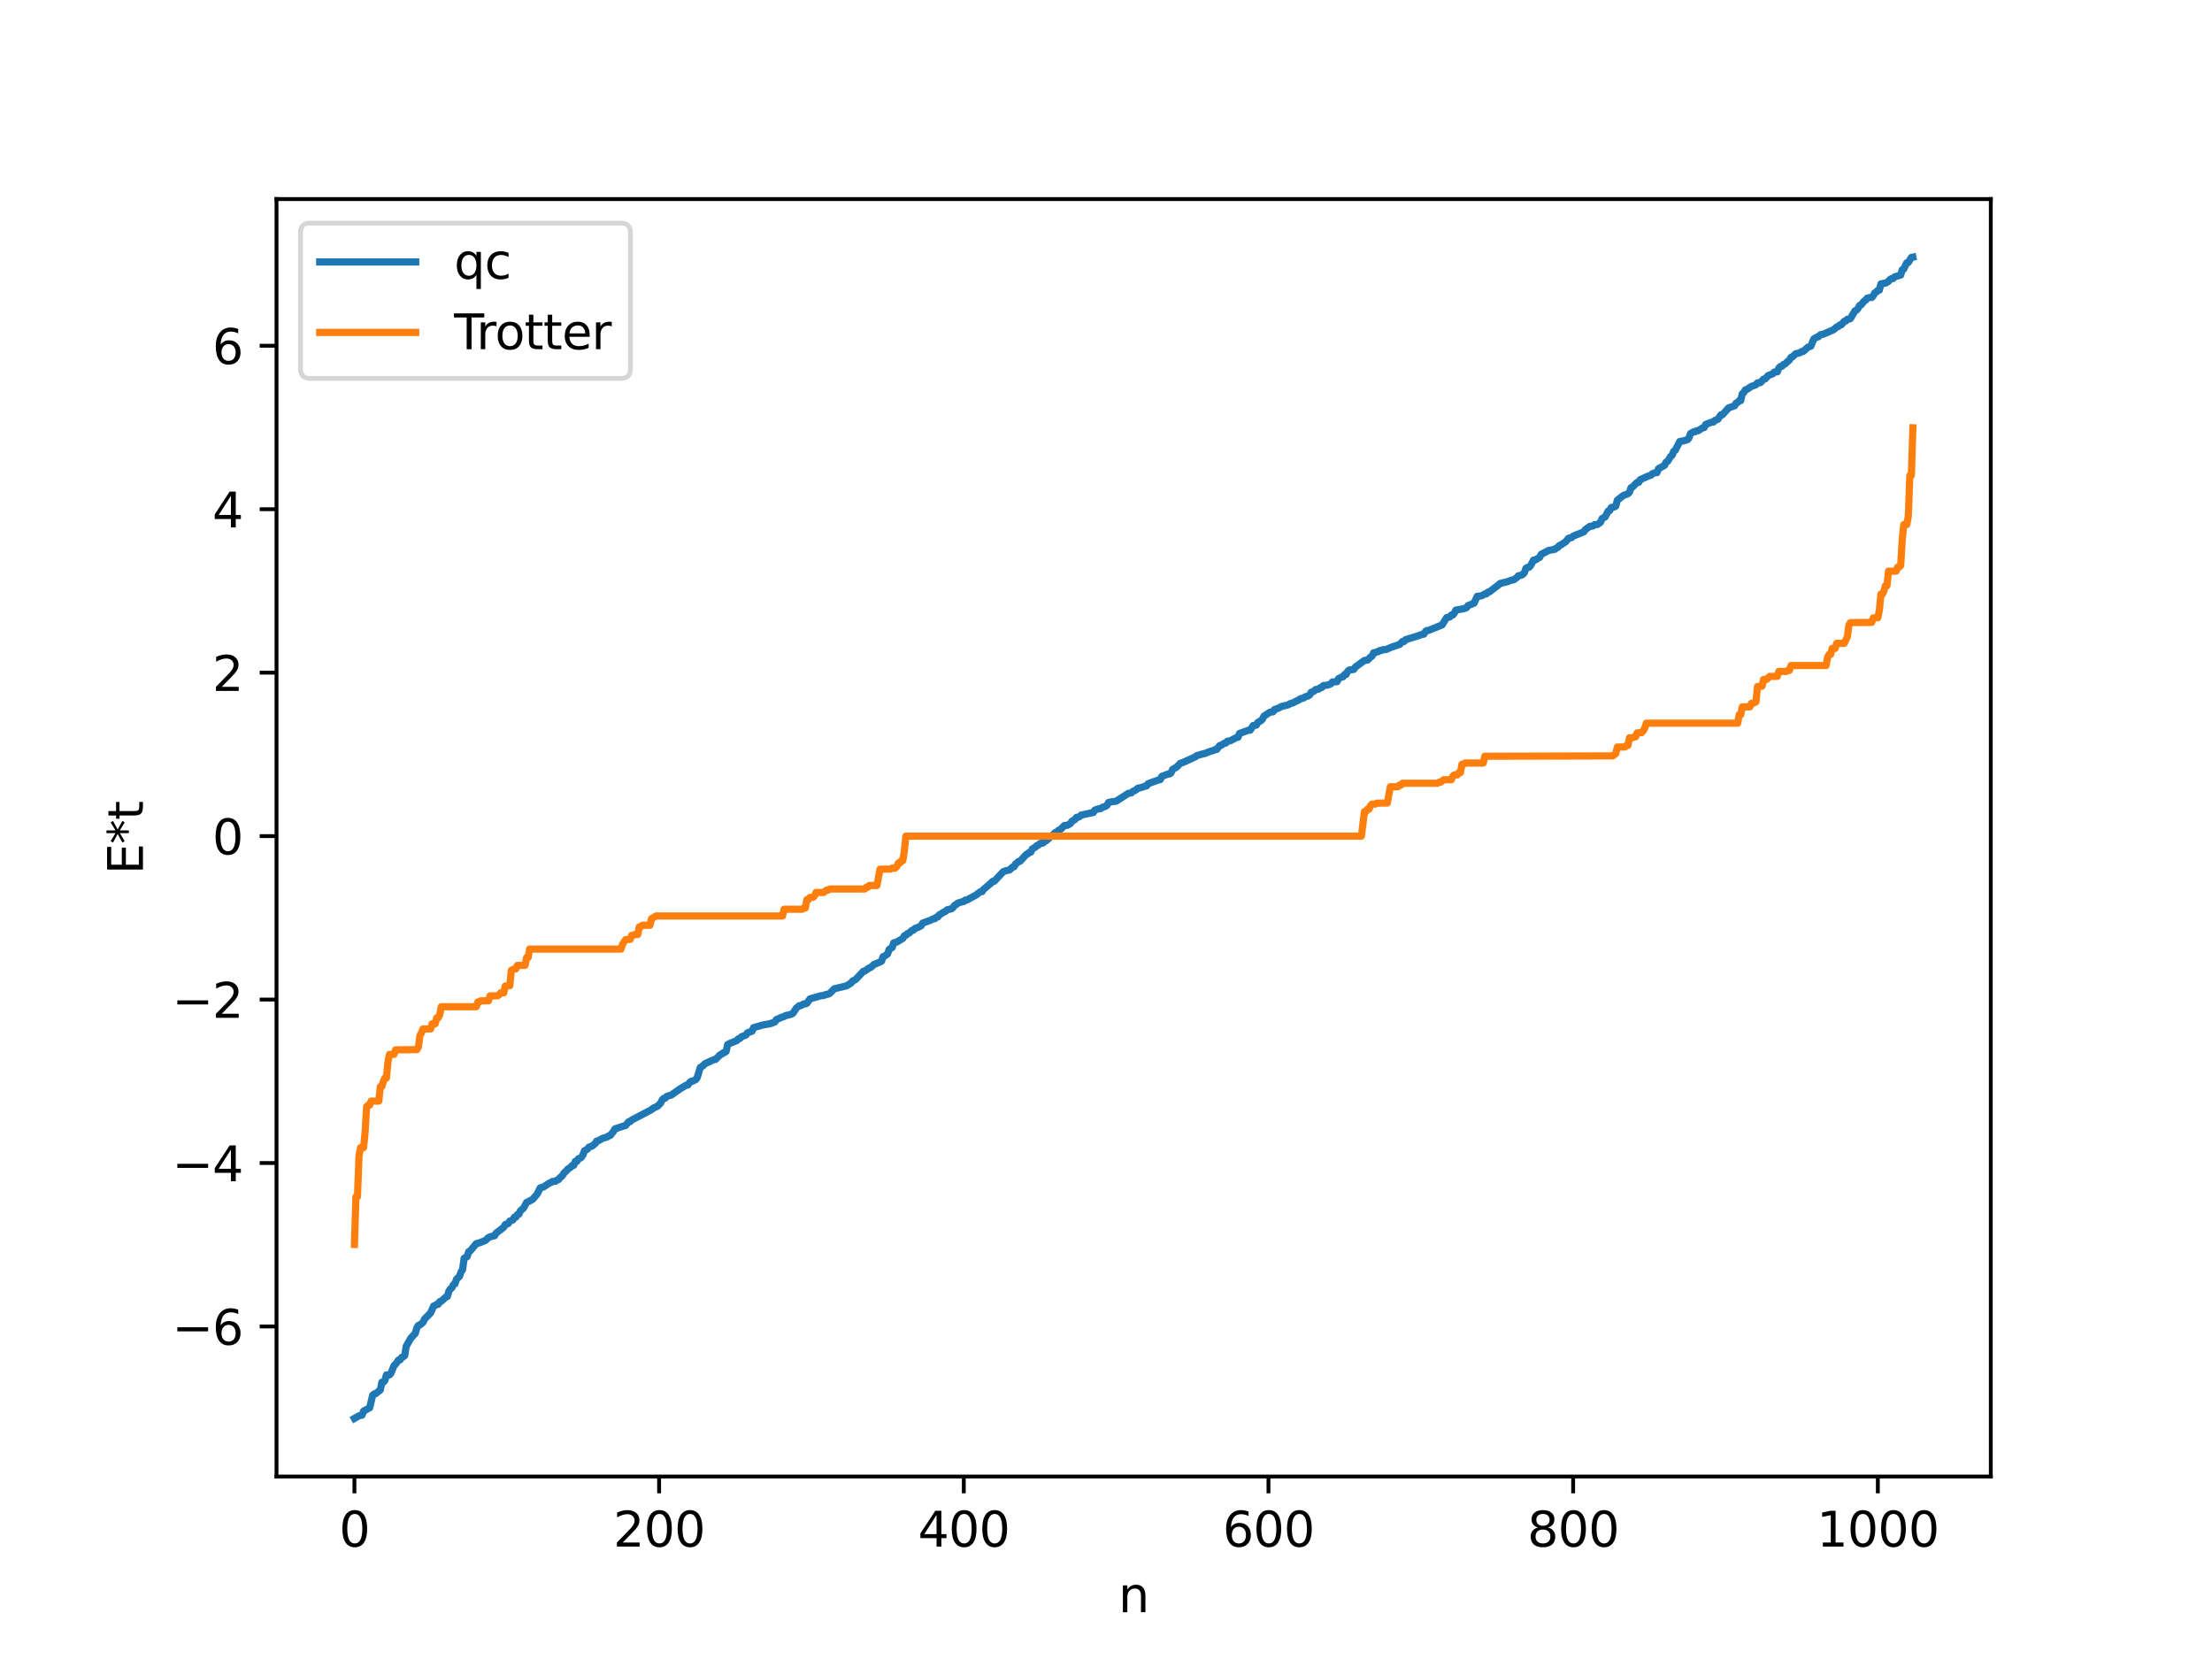 <?xml version="1.0" encoding="utf-8" standalone="no"?>
<!DOCTYPE svg PUBLIC "-//W3C//DTD SVG 1.1//EN"
  "http://www.w3.org/Graphics/SVG/1.1/DTD/svg11.dtd">
<svg xmlns:xlink="http://www.w3.org/1999/xlink" width="460.8pt" height="345.6pt" viewBox="0 0 460.8 345.6" xmlns="http://www.w3.org/2000/svg" version="1.1">
 <defs>
  <style type="text/css">*{stroke-linejoin: round; stroke-linecap: butt}</style>
 </defs>
 <g id="figure_1">
  <g id="patch_1">
   <path d="M 0 345.6 
L 460.8 345.6 
L 460.8 0 
L 0 0 
z
" style="fill: #ffffff"/>
  </g>
  <g id="axes_1">
   <g id="patch_2">
    <path d="M 57.6 307.584 
L 414.72 307.584 
L 414.72 41.472 
L 57.6 41.472 
z
" style="fill: #ffffff"/>
   </g>
   <g id="matplotlib.axis_1">
    <g id="xtick_1">
     <g id="line2d_1">
      <defs>
       <path id="m3d4e217b7c" d="M 0 0 
L 0 3.5 
" style="stroke: #000000; stroke-width: 0.8"/>
      </defs>
      <g>
       <use xlink:href="#m3d4e217b7c" x="73.833" y="307.584" style="stroke: #000000; stroke-width: 0.8"/>
      </g>
     </g>
     <g id="text_1">
      <!-- 0 -->
      <g transform="translate(70.651 322.182) scale(0.1 -0.1)">
       <defs>
        <path id="DejaVuSans-30" d="M 2034 4250 
Q 1547 4250 1301 3770 
Q 1056 3291 1056 2328 
Q 1056 1369 1301 889 
Q 1547 409 2034 409 
Q 2525 409 2770 889 
Q 3016 1369 3016 2328 
Q 3016 3291 2770 3770 
Q 2525 4250 2034 4250 
z
M 2034 4750 
Q 2819 4750 3233 4129 
Q 3647 3509 3647 2328 
Q 3647 1150 3233 529 
Q 2819 -91 2034 -91 
Q 1250 -91 836 529 
Q 422 1150 422 2328 
Q 422 3509 836 4129 
Q 1250 4750 2034 4750 
z
" transform="scale(0.016)"/>
       </defs>
       <use xlink:href="#DejaVuSans-30"/>
      </g>
     </g>
    </g>
    <g id="xtick_2">
     <g id="line2d_2">
      <g>
       <use xlink:href="#m3d4e217b7c" x="137.304" y="307.584" style="stroke: #000000; stroke-width: 0.8"/>
      </g>
     </g>
     <g id="text_2">
      <!-- 200 -->
      <g transform="translate(127.76 322.182) scale(0.1 -0.1)">
       <defs>
        <path id="DejaVuSans-32" d="M 1228 531 
L 3431 531 
L 3431 0 
L 469 0 
L 469 531 
Q 828 903 1448 1529 
Q 2069 2156 2228 2338 
Q 2531 2678 2651 2914 
Q 2772 3150 2772 3378 
Q 2772 3750 2511 3984 
Q 2250 4219 1831 4219 
Q 1534 4219 1204 4116 
Q 875 4013 500 3803 
L 500 4441 
Q 881 4594 1212 4672 
Q 1544 4750 1819 4750 
Q 2544 4750 2975 4387 
Q 3406 4025 3406 3419 
Q 3406 3131 3298 2873 
Q 3191 2616 2906 2266 
Q 2828 2175 2409 1742 
Q 1991 1309 1228 531 
z
" transform="scale(0.016)"/>
       </defs>
       <use xlink:href="#DejaVuSans-32"/>
       <use xlink:href="#DejaVuSans-30" x="63.623"/>
       <use xlink:href="#DejaVuSans-30" x="127.246"/>
      </g>
     </g>
    </g>
    <g id="xtick_3">
     <g id="line2d_3">
      <g>
       <use xlink:href="#m3d4e217b7c" x="200.775" y="307.584" style="stroke: #000000; stroke-width: 0.8"/>
      </g>
     </g>
     <g id="text_3">
      <!-- 400 -->
      <g transform="translate(191.231 322.182) scale(0.1 -0.1)">
       <defs>
        <path id="DejaVuSans-34" d="M 2419 4116 
L 825 1625 
L 2419 1625 
L 2419 4116 
z
M 2253 4666 
L 3047 4666 
L 3047 1625 
L 3713 1625 
L 3713 1100 
L 3047 1100 
L 3047 0 
L 2419 0 
L 2419 1100 
L 313 1100 
L 313 1709 
L 2253 4666 
z
" transform="scale(0.016)"/>
       </defs>
       <use xlink:href="#DejaVuSans-34"/>
       <use xlink:href="#DejaVuSans-30" x="63.623"/>
       <use xlink:href="#DejaVuSans-30" x="127.246"/>
      </g>
     </g>
    </g>
    <g id="xtick_4">
     <g id="line2d_4">
      <g>
       <use xlink:href="#m3d4e217b7c" x="264.246" y="307.584" style="stroke: #000000; stroke-width: 0.8"/>
      </g>
     </g>
     <g id="text_4">
      <!-- 600 -->
      <g transform="translate(254.702 322.182) scale(0.1 -0.1)">
       <defs>
        <path id="DejaVuSans-36" d="M 2113 2584 
Q 1688 2584 1439 2293 
Q 1191 2003 1191 1497 
Q 1191 994 1439 701 
Q 1688 409 2113 409 
Q 2538 409 2786 701 
Q 3034 994 3034 1497 
Q 3034 2003 2786 2293 
Q 2538 2584 2113 2584 
z
M 3366 4563 
L 3366 3988 
Q 3128 4100 2886 4159 
Q 2644 4219 2406 4219 
Q 1781 4219 1451 3797 
Q 1122 3375 1075 2522 
Q 1259 2794 1537 2939 
Q 1816 3084 2150 3084 
Q 2853 3084 3261 2657 
Q 3669 2231 3669 1497 
Q 3669 778 3244 343 
Q 2819 -91 2113 -91 
Q 1303 -91 875 529 
Q 447 1150 447 2328 
Q 447 3434 972 4092 
Q 1497 4750 2381 4750 
Q 2619 4750 2861 4703 
Q 3103 4656 3366 4563 
z
" transform="scale(0.016)"/>
       </defs>
       <use xlink:href="#DejaVuSans-36"/>
       <use xlink:href="#DejaVuSans-30" x="63.623"/>
       <use xlink:href="#DejaVuSans-30" x="127.246"/>
      </g>
     </g>
    </g>
    <g id="xtick_5">
     <g id="line2d_5">
      <g>
       <use xlink:href="#m3d4e217b7c" x="327.717" y="307.584" style="stroke: #000000; stroke-width: 0.8"/>
      </g>
     </g>
     <g id="text_5">
      <!-- 800 -->
      <g transform="translate(318.173 322.182) scale(0.1 -0.1)">
       <defs>
        <path id="DejaVuSans-38" d="M 2034 2216 
Q 1584 2216 1326 1975 
Q 1069 1734 1069 1313 
Q 1069 891 1326 650 
Q 1584 409 2034 409 
Q 2484 409 2743 651 
Q 3003 894 3003 1313 
Q 3003 1734 2745 1975 
Q 2488 2216 2034 2216 
z
M 1403 2484 
Q 997 2584 770 2862 
Q 544 3141 544 3541 
Q 544 4100 942 4425 
Q 1341 4750 2034 4750 
Q 2731 4750 3128 4425 
Q 3525 4100 3525 3541 
Q 3525 3141 3298 2862 
Q 3072 2584 2669 2484 
Q 3125 2378 3379 2068 
Q 3634 1759 3634 1313 
Q 3634 634 3220 271 
Q 2806 -91 2034 -91 
Q 1263 -91 848 271 
Q 434 634 434 1313 
Q 434 1759 690 2068 
Q 947 2378 1403 2484 
z
M 1172 3481 
Q 1172 3119 1398 2916 
Q 1625 2713 2034 2713 
Q 2441 2713 2670 2916 
Q 2900 3119 2900 3481 
Q 2900 3844 2670 4047 
Q 2441 4250 2034 4250 
Q 1625 4250 1398 4047 
Q 1172 3844 1172 3481 
z
" transform="scale(0.016)"/>
       </defs>
       <use xlink:href="#DejaVuSans-38"/>
       <use xlink:href="#DejaVuSans-30" x="63.623"/>
       <use xlink:href="#DejaVuSans-30" x="127.246"/>
      </g>
     </g>
    </g>
    <g id="xtick_6">
     <g id="line2d_6">
      <g>
       <use xlink:href="#m3d4e217b7c" x="391.188" y="307.584" style="stroke: #000000; stroke-width: 0.8"/>
      </g>
     </g>
     <g id="text_6">
      <!-- 1000 -->
      <g transform="translate(378.463 322.182) scale(0.1 -0.1)">
       <defs>
        <path id="DejaVuSans-31" d="M 794 531 
L 1825 531 
L 1825 4091 
L 703 3866 
L 703 4441 
L 1819 4666 
L 2450 4666 
L 2450 531 
L 3481 531 
L 3481 0 
L 794 0 
L 794 531 
z
" transform="scale(0.016)"/>
       </defs>
       <use xlink:href="#DejaVuSans-31"/>
       <use xlink:href="#DejaVuSans-30" x="63.623"/>
       <use xlink:href="#DejaVuSans-30" x="127.246"/>
       <use xlink:href="#DejaVuSans-30" x="190.869"/>
      </g>
     </g>
    </g>
    <g id="text_7">
     <!-- n -->
     <g transform="translate(232.991 335.861) scale(0.1 -0.1)">
      <defs>
       <path id="DejaVuSans-6e" d="M 3513 2113 
L 3513 0 
L 2938 0 
L 2938 2094 
Q 2938 2591 2744 2837 
Q 2550 3084 2163 3084 
Q 1697 3084 1428 2787 
Q 1159 2491 1159 1978 
L 1159 0 
L 581 0 
L 581 3500 
L 1159 3500 
L 1159 2956 
Q 1366 3272 1645 3428 
Q 1925 3584 2291 3584 
Q 2894 3584 3203 3211 
Q 3513 2838 3513 2113 
z
" transform="scale(0.016)"/>
      </defs>
      <use xlink:href="#DejaVuSans-6e"/>
     </g>
    </g>
   </g>
   <g id="matplotlib.axis_2">
    <g id="ytick_1">
     <g id="line2d_7">
      <defs>
       <path id="ma9d1ebd56e" d="M 0 0 
L -3.5 0 
" style="stroke: #000000; stroke-width: 0.8"/>
      </defs>
      <g>
       <use xlink:href="#ma9d1ebd56e" x="57.6" y="276.331" style="stroke: #000000; stroke-width: 0.8"/>
      </g>
     </g>
     <g id="text_8">
      <!-- −6 -->
      <g transform="translate(35.858 280.13) scale(0.1 -0.1)">
       <defs>
        <path id="DejaVuSans-2212" d="M 678 2272 
L 4684 2272 
L 4684 1741 
L 678 1741 
L 678 2272 
z
" transform="scale(0.016)"/>
       </defs>
       <use xlink:href="#DejaVuSans-2212"/>
       <use xlink:href="#DejaVuSans-36" x="83.789"/>
      </g>
     </g>
    </g>
    <g id="ytick_2">
     <g id="line2d_8">
      <g>
       <use xlink:href="#ma9d1ebd56e" x="57.6" y="242.28" style="stroke: #000000; stroke-width: 0.8"/>
      </g>
     </g>
     <g id="text_9">
      <!-- −4 -->
      <g transform="translate(35.858 246.079) scale(0.1 -0.1)">
       <use xlink:href="#DejaVuSans-2212"/>
       <use xlink:href="#DejaVuSans-34" x="83.789"/>
      </g>
     </g>
    </g>
    <g id="ytick_3">
     <g id="line2d_9">
      <g>
       <use xlink:href="#ma9d1ebd56e" x="57.6" y="208.23" style="stroke: #000000; stroke-width: 0.8"/>
      </g>
     </g>
     <g id="text_10">
      <!-- −2 -->
      <g transform="translate(35.858 212.029) scale(0.1 -0.1)">
       <use xlink:href="#DejaVuSans-2212"/>
       <use xlink:href="#DejaVuSans-32" x="83.789"/>
      </g>
     </g>
    </g>
    <g id="ytick_4">
     <g id="line2d_10">
      <g>
       <use xlink:href="#ma9d1ebd56e" x="57.6" y="174.179" style="stroke: #000000; stroke-width: 0.8"/>
      </g>
     </g>
     <g id="text_11">
      <!-- 0 -->
      <g transform="translate(44.237 177.978) scale(0.1 -0.1)">
       <use xlink:href="#DejaVuSans-30"/>
      </g>
     </g>
    </g>
    <g id="ytick_5">
     <g id="line2d_11">
      <g>
       <use xlink:href="#ma9d1ebd56e" x="57.6" y="140.129" style="stroke: #000000; stroke-width: 0.8"/>
      </g>
     </g>
     <g id="text_12">
      <!-- 2 -->
      <g transform="translate(44.237 143.928) scale(0.1 -0.1)">
       <use xlink:href="#DejaVuSans-32"/>
      </g>
     </g>
    </g>
    <g id="ytick_6">
     <g id="line2d_12">
      <g>
       <use xlink:href="#ma9d1ebd56e" x="57.6" y="106.078" style="stroke: #000000; stroke-width: 0.8"/>
      </g>
     </g>
     <g id="text_13">
      <!-- 4 -->
      <g transform="translate(44.237 109.877) scale(0.1 -0.1)">
       <use xlink:href="#DejaVuSans-34"/>
      </g>
     </g>
    </g>
    <g id="ytick_7">
     <g id="line2d_13">
      <g>
       <use xlink:href="#ma9d1ebd56e" x="57.6" y="72.028" style="stroke: #000000; stroke-width: 0.8"/>
      </g>
     </g>
     <g id="text_14">
      <!-- 6 -->
      <g transform="translate(44.237 75.827) scale(0.1 -0.1)">
       <use xlink:href="#DejaVuSans-36"/>
      </g>
     </g>
    </g>
    <g id="text_15">
     <!-- E*t -->
     <g transform="translate(29.778 182.148) rotate(-90) scale(0.1 -0.1)">
      <defs>
       <path id="DejaVuSans-45" d="M 628 4666 
L 3578 4666 
L 3578 4134 
L 1259 4134 
L 1259 2753 
L 3481 2753 
L 3481 2222 
L 1259 2222 
L 1259 531 
L 3634 531 
L 3634 0 
L 628 0 
L 628 4666 
z
" transform="scale(0.016)"/>
       <path id="DejaVuSans-2a" d="M 3009 3897 
L 1888 3291 
L 3009 2681 
L 2828 2375 
L 1778 3009 
L 1778 1831 
L 1422 1831 
L 1422 3009 
L 372 2375 
L 191 2681 
L 1313 3291 
L 191 3897 
L 372 4206 
L 1422 3572 
L 1422 4750 
L 1778 4750 
L 1778 3572 
L 2828 4206 
L 3009 3897 
z
" transform="scale(0.016)"/>
       <path id="DejaVuSans-74" d="M 1172 4494 
L 1172 3500 
L 2356 3500 
L 2356 3053 
L 1172 3053 
L 1172 1153 
Q 1172 725 1289 603 
Q 1406 481 1766 481 
L 2356 481 
L 2356 0 
L 1766 0 
Q 1100 0 847 248 
Q 594 497 594 1153 
L 594 3053 
L 172 3053 
L 172 3500 
L 594 3500 
L 594 4494 
L 1172 4494 
z
" transform="scale(0.016)"/>
      </defs>
      <use xlink:href="#DejaVuSans-45"/>
      <use xlink:href="#DejaVuSans-2a" x="63.184"/>
      <use xlink:href="#DejaVuSans-74" x="113.184"/>
     </g>
    </g>
   </g>
   <g id="line2d_14">
    <path d="M 73.833 295.488 
L 74.785 294.94 
L 75.42 294.797 
L 75.737 293.963 
L 77.006 293.269 
L 77.641 290.637 
L 77.958 290.382 
L 78.276 290.31 
L 79.228 289.548 
L 79.545 287.952 
L 79.862 287.946 
L 80.18 287.584 
L 80.497 286.422 
L 81.132 286.418 
L 81.449 286.056 
L 82.084 284.479 
L 82.401 284.192 
L 83.036 283.311 
L 83.353 283.284 
L 83.671 282.77 
L 83.988 282.662 
L 84.305 282.397 
L 84.623 280.46 
L 85.575 278.768 
L 86.527 277.748 
L 86.844 276.581 
L 87.162 276.113 
L 87.479 276.001 
L 88.114 275.481 
L 88.431 274.804 
L 89.7 273.496 
L 90.335 272.057 
L 90.653 271.966 
L 90.97 271.721 
L 91.287 271.696 
L 91.605 271.147 
L 91.922 271.085 
L 92.874 270.196 
L 93.191 270.099 
L 93.509 268.98 
L 93.826 268.502 
L 94.143 268.258 
L 94.461 267.605 
L 94.778 267.45 
L 95.096 266.492 
L 95.73 265.878 
L 96.048 264.954 
L 96.365 264.498 
L 96.682 262.127 
L 97.317 261.765 
L 97.634 260.76 
L 97.952 260.597 
L 99.221 259.067 
L 99.856 258.906 
L 101.125 258.412 
L 101.76 257.792 
L 102.395 257.565 
L 103.029 257.433 
L 103.347 256.887 
L 104.934 255.664 
L 105.251 255.103 
L 105.886 254.877 
L 106.203 254.371 
L 106.838 254.14 
L 107.155 253.554 
L 107.472 253.551 
L 107.79 252.994 
L 108.107 252.925 
L 108.424 252.217 
L 109.059 251.68 
L 109.694 250.501 
L 110.963 249.854 
L 111.915 248.712 
L 112.55 247.442 
L 113.185 247.281 
L 114.454 246.453 
L 114.772 246.344 
L 115.089 246.111 
L 115.724 246.081 
L 116.041 245.819 
L 116.358 245.728 
L 116.676 245.305 
L 116.993 245.094 
L 117.628 244.209 
L 117.945 243.974 
L 118.262 243.569 
L 118.897 243.14 
L 119.215 242.779 
L 119.532 242.756 
L 119.849 241.938 
L 120.167 241.936 
L 120.484 241.379 
L 120.801 241.304 
L 121.119 241.081 
L 121.436 240.582 
L 121.753 239.737 
L 122.388 239.378 
L 122.705 238.962 
L 123.34 238.744 
L 123.975 238.238 
L 124.292 237.713 
L 124.61 237.654 
L 125.562 237.135 
L 126.196 236.946 
L 126.514 236.848 
L 126.831 236.602 
L 127.148 236.52 
L 127.783 235.713 
L 128.1 235.178 
L 129.687 234.633 
L 130.322 234.46 
L 130.957 233.682 
L 131.274 233.654 
L 131.591 233.329 
L 135.717 231.164 
L 136.034 230.872 
L 136.986 230.442 
L 137.621 229.783 
L 137.939 229.15 
L 138.256 228.814 
L 138.573 228.775 
L 138.891 228.401 
L 139.843 228.111 
L 141.747 226.775 
L 143.016 226.035 
L 143.334 226.008 
L 143.651 225.511 
L 143.968 225.26 
L 144.286 225.226 
L 144.92 224.912 
L 145.238 224.487 
L 145.872 222.396 
L 146.507 221.967 
L 146.824 221.607 
L 148.729 220.745 
L 149.046 220.698 
L 149.681 220.077 
L 149.998 219.731 
L 150.315 219.624 
L 150.633 219.341 
L 150.95 219.253 
L 151.267 219.01 
L 151.585 217.604 
L 152.22 217.273 
L 153.489 216.777 
L 153.806 216.409 
L 154.124 216.35 
L 154.441 215.993 
L 155.393 215.611 
L 155.71 215.155 
L 156.662 214.826 
L 156.98 214.085 
L 158.884 213.529 
L 159.519 213.412 
L 160.471 213.252 
L 161.423 212.886 
L 161.74 212.392 
L 163.01 211.845 
L 163.327 211.769 
L 163.644 211.57 
L 164.279 211.439 
L 164.914 211.258 
L 165.231 211.028 
L 165.866 210.032 
L 166.5 209.501 
L 166.818 209.491 
L 167.453 209.13 
L 167.77 209.128 
L 168.087 208.999 
L 168.722 208.098 
L 169.991 207.718 
L 170.943 207.442 
L 171.578 207.386 
L 171.896 207.221 
L 172.53 207.096 
L 172.848 206.949 
L 173.8 205.981 
L 176.339 205.375 
L 177.291 204.785 
L 177.608 204.368 
L 178.243 204.056 
L 179.829 202.361 
L 180.147 202.276 
L 181.099 201.625 
L 181.416 201.52 
L 182.051 200.928 
L 183.32 200.407 
L 183.638 200.234 
L 183.955 199.291 
L 184.272 199.182 
L 184.907 198.703 
L 185.224 197.784 
L 185.859 197.371 
L 186.177 196.408 
L 186.811 196.254 
L 188.081 195.473 
L 188.398 194.929 
L 188.715 194.822 
L 189.033 194.49 
L 189.35 194.402 
L 189.985 193.822 
L 190.302 193.753 
L 190.62 193.402 
L 191.254 193.184 
L 191.889 192.851 
L 192.206 192.297 
L 193.793 191.723 
L 194.428 191.393 
L 194.745 191.38 
L 195.062 191.051 
L 195.38 191.003 
L 195.697 190.546 
L 196.015 190.394 
L 196.649 189.979 
L 196.967 189.869 
L 197.284 189.539 
L 198.236 189.304 
L 198.553 189.026 
L 198.871 188.586 
L 199.188 188.455 
L 199.505 188.148 
L 200.458 187.849 
L 200.775 187.796 
L 201.092 187.499 
L 201.41 187.497 
L 203.314 186.461 
L 203.948 185.97 
L 204.266 185.746 
L 204.583 185.743 
L 204.9 185.264 
L 205.535 184.743 
L 206.487 183.919 
L 206.805 183.592 
L 207.122 183.585 
L 208.709 181.887 
L 209.026 181.569 
L 209.661 181.349 
L 210.296 181.236 
L 210.93 180.636 
L 211.248 180.566 
L 211.565 179.952 
L 211.882 179.765 
L 212.2 179.436 
L 212.517 179.392 
L 213.786 178.003 
L 214.104 177.861 
L 214.421 177.563 
L 214.739 177.508 
L 215.056 176.832 
L 215.691 176.478 
L 216.008 176.139 
L 216.325 176.036 
L 216.643 175.718 
L 217.277 175.615 
L 217.595 175.276 
L 217.912 175.162 
L 218.547 174.609 
L 218.864 174.19 
L 219.181 174.088 
L 219.816 173.435 
L 220.134 173.396 
L 220.451 173.01 
L 221.086 172.644 
L 221.72 171.969 
L 222.355 171.924 
L 222.99 171.562 
L 223.307 171.076 
L 223.942 170.717 
L 224.259 170.264 
L 224.577 170.263 
L 224.894 170.115 
L 225.211 169.797 
L 227.75 169.259 
L 228.067 168.759 
L 228.702 168.531 
L 229.337 168.43 
L 229.654 168.178 
L 230.289 167.98 
L 230.606 167.765 
L 230.924 167.173 
L 231.558 167.027 
L 232.51 166.909 
L 235.049 165.273 
L 235.684 165.172 
L 236.001 164.863 
L 236.636 164.574 
L 236.953 164.244 
L 237.588 164.089 
L 238.223 163.917 
L 238.54 163.744 
L 238.858 163.718 
L 239.175 163.265 
L 241.079 162.568 
L 241.714 162.395 
L 242.031 161.741 
L 243.3 161.251 
L 243.618 161.233 
L 243.935 161.029 
L 244.253 160.308 
L 245.205 159.728 
L 245.839 159.035 
L 246.474 158.816 
L 249.013 157.659 
L 249.33 157.398 
L 250.6 157.038 
L 250.917 156.998 
L 251.869 156.603 
L 252.821 156.323 
L 253.139 156.144 
L 253.456 156.132 
L 254.091 155.311 
L 254.408 155.252 
L 255.043 154.834 
L 255.36 154.795 
L 255.677 154.411 
L 256.312 154.317 
L 257.581 153.638 
L 257.899 153.582 
L 258.216 152.786 
L 260.12 152.108 
L 260.438 152.103 
L 261.072 151.129 
L 261.707 151.068 
L 262.024 150.508 
L 262.659 150.134 
L 262.977 149.832 
L 263.294 149.195 
L 264.563 148.358 
L 265.198 148.284 
L 265.515 147.8 
L 266.15 147.587 
L 267.102 147.134 
L 268.372 146.834 
L 268.689 146.611 
L 269.324 146.421 
L 270.593 145.783 
L 270.91 145.558 
L 271.545 145.423 
L 271.862 145.169 
L 272.497 144.981 
L 272.815 144.779 
L 273.132 144.229 
L 273.767 143.966 
L 274.084 143.638 
L 274.719 143.543 
L 275.036 143.251 
L 275.353 143.214 
L 275.671 142.822 
L 276.623 142.7 
L 277.258 142.45 
L 277.575 142.059 
L 278.527 142.009 
L 278.844 141.363 
L 279.479 141.045 
L 279.796 140.979 
L 280.114 140.513 
L 280.431 140.49 
L 280.748 139.838 
L 281.066 139.582 
L 282.018 139.45 
L 282.335 138.962 
L 284.239 137.581 
L 284.874 137.508 
L 285.509 136.881 
L 285.826 136.669 
L 286.143 135.983 
L 286.461 135.972 
L 286.778 135.795 
L 287.096 135.757 
L 287.413 135.529 
L 287.73 135.518 
L 288.048 135.347 
L 288.682 135.326 
L 289.952 134.786 
L 291.539 134.268 
L 292.173 133.635 
L 292.491 133.633 
L 292.808 133.256 
L 295.664 132.381 
L 295.981 132.235 
L 296.616 132.103 
L 296.934 131.556 
L 297.251 131.349 
L 297.568 131.337 
L 300.424 130.173 
L 301.377 128.643 
L 302.011 128.538 
L 302.329 128.124 
L 302.646 128.12 
L 302.963 127.724 
L 303.281 127.093 
L 304.867 126.815 
L 305.502 126.594 
L 305.82 126.162 
L 307.089 125.639 
L 307.724 124.223 
L 308.676 124.111 
L 309.31 123.724 
L 309.628 123.721 
L 309.945 123.361 
L 310.262 123.303 
L 312.167 121.848 
L 312.484 121.555 
L 314.071 121.165 
L 314.705 120.908 
L 315.34 120.782 
L 315.975 120.322 
L 316.292 119.963 
L 316.927 119.814 
L 317.244 119.629 
L 317.562 119.299 
L 317.879 118.384 
L 318.196 118.2 
L 318.514 118.188 
L 318.831 117.864 
L 319.466 116.67 
L 319.783 116.665 
L 320.735 116.109 
L 321.053 115.478 
L 322.639 114.657 
L 323.909 114.429 
L 324.226 114.137 
L 324.543 114.025 
L 324.861 113.625 
L 325.178 113.519 
L 325.813 113.067 
L 326.13 112.905 
L 326.765 112.126 
L 327.4 111.988 
L 327.717 111.688 
L 329.939 110.784 
L 330.256 110.31 
L 331.208 109.647 
L 331.843 109.572 
L 332.16 109.306 
L 332.795 109.258 
L 333.429 108.785 
L 333.747 108.014 
L 334.381 107.685 
L 335.016 106.456 
L 335.334 106.368 
L 335.651 105.724 
L 336.286 105.614 
L 336.603 105.418 
L 336.92 104.199 
L 338.19 103.205 
L 338.824 102.979 
L 339.142 102.851 
L 339.459 102.516 
L 339.777 101.58 
L 340.094 101.453 
L 340.729 100.783 
L 341.046 100.505 
L 341.363 100.483 
L 341.681 99.929 
L 343.267 99.211 
L 343.902 99.011 
L 344.22 98.673 
L 344.854 98.464 
L 345.172 98.457 
L 345.489 97.639 
L 346.758 96.937 
L 347.076 96.267 
L 347.393 96.11 
L 348.028 95.081 
L 348.345 94.841 
L 348.662 94.018 
L 348.98 93.803 
L 349.932 91.968 
L 350.567 91.868 
L 351.519 91.593 
L 351.836 91.251 
L 352.153 90.337 
L 352.788 89.965 
L 353.105 89.946 
L 353.423 89.734 
L 353.74 89.724 
L 354.692 89.134 
L 355.01 89.076 
L 355.327 88.415 
L 356.596 87.936 
L 356.914 87.929 
L 357.231 87.595 
L 357.866 87.352 
L 358.5 86.411 
L 358.818 86.405 
L 360.087 84.986 
L 361.357 84.522 
L 361.674 83.971 
L 361.991 83.847 
L 362.309 83.46 
L 362.626 83.457 
L 362.943 82.023 
L 363.261 81.775 
L 363.578 81.227 
L 363.896 81.122 
L 364.848 80.501 
L 365.8 80.14 
L 366.117 79.758 
L 366.752 79.697 
L 367.386 78.971 
L 367.704 78.961 
L 368.339 78.232 
L 369.291 77.874 
L 369.608 77.513 
L 370.243 77.461 
L 370.56 76.669 
L 370.877 76.359 
L 371.195 76.307 
L 371.512 75.946 
L 371.829 75.846 
L 372.464 75.242 
L 372.781 75 
L 373.099 74.443 
L 373.416 74.315 
L 374.051 73.716 
L 375.003 73.47 
L 375.32 73.224 
L 375.638 73.211 
L 376.59 72.356 
L 377.224 72.117 
L 377.859 70.603 
L 378.494 70.223 
L 378.811 70.16 
L 379.129 69.797 
L 379.446 69.66 
L 379.763 69.648 
L 381.985 68.684 
L 382.62 68.111 
L 382.937 68.03 
L 383.254 67.708 
L 383.572 67.668 
L 384.206 66.92 
L 384.524 66.865 
L 384.841 66.503 
L 385.158 66.489 
L 385.476 66.362 
L 386.428 64.744 
L 386.745 64.616 
L 387.062 64.254 
L 387.38 63.639 
L 387.697 63.509 
L 388.332 62.724 
L 388.649 62.529 
L 388.967 62.115 
L 389.601 61.972 
L 389.919 61.968 
L 390.236 61.609 
L 390.553 61.005 
L 390.871 60.855 
L 391.188 60.493 
L 391.505 60.447 
L 391.823 59.139 
L 392.14 59.122 
L 392.458 58.993 
L 392.775 58.988 
L 393.41 58.608 
L 393.727 58.22 
L 394.044 58.044 
L 394.362 58.033 
L 394.679 57.676 
L 395.948 57.3 
L 396.266 56.193 
L 396.583 56.053 
L 397.218 54.747 
L 397.535 54.665 
L 398.17 53.635 
L 398.487 53.568 
L 398.487 53.568 
" clip-path="url(#p6c52ded63b)" style="fill: none; stroke: #1f77b4; stroke-width: 1.5; stroke-linecap: square"/>
   </g>
   <g id="line2d_15">
    <path d="M 73.833 259.241 
L 74.15 249.315 
L 74.467 249.315 
L 74.785 240.831 
L 75.102 239.068 
L 75.737 239.068 
L 76.054 235.894 
L 76.372 230.535 
L 76.689 230.206 
L 77.006 230.206 
L 77.324 229.377 
L 78.91 229.377 
L 79.228 226.353 
L 79.545 226.353 
L 79.862 225.259 
L 80.18 224.583 
L 80.497 224.583 
L 80.815 221.239 
L 81.132 219.666 
L 82.084 219.639 
L 82.401 218.707 
L 86.844 218.654 
L 87.162 218.144 
L 87.479 215.722 
L 87.796 215.186 
L 88.114 214.348 
L 89.7 214.348 
L 90.018 213.276 
L 90.653 213.276 
L 90.97 212.031 
L 91.287 212.031 
L 91.605 211.383 
L 91.922 209.715 
L 99.221 209.715 
L 99.539 208.721 
L 99.856 208.721 
L 100.173 208.486 
L 101.76 208.486 
L 102.077 207.456 
L 103.664 207.456 
L 103.981 207.223 
L 104.299 206.822 
L 104.934 206.822 
L 105.251 205.409 
L 106.203 205.338 
L 106.52 202.15 
L 107.155 201.835 
L 107.472 201.835 
L 107.79 201.1 
L 109.377 201.1 
L 109.694 199.489 
L 110.011 199.489 
L 110.329 197.709 
L 129.37 197.709 
L 129.687 196.698 
L 130.322 195.747 
L 131.274 195.686 
L 131.591 194.858 
L 131.909 194.858 
L 132.226 194.669 
L 132.861 194.669 
L 133.178 193.077 
L 133.496 193.077 
L 133.813 192.743 
L 135.4 192.743 
L 135.717 191.385 
L 136.669 190.818 
L 163.01 190.818 
L 163.327 189.408 
L 167.135 189.408 
L 167.453 189.15 
L 167.77 189.15 
L 168.087 187.405 
L 168.405 187.405 
L 168.722 186.94 
L 169.357 186.94 
L 169.674 186.639 
L 169.991 185.919 
L 171.578 185.919 
L 172.213 185.412 
L 172.53 185.412 
L 172.848 185.196 
L 180.147 185.196 
L 180.464 184.826 
L 180.781 184.826 
L 181.099 184.462 
L 182.686 184.462 
L 183.32 181.071 
L 185.542 181.041 
L 185.859 180.844 
L 186.494 180.844 
L 186.811 180.546 
L 187.129 179.8 
L 187.446 179.8 
L 187.763 179.295 
L 188.081 179.295 
L 188.398 177.187 
L 188.715 174.179 
L 283.605 174.179 
L 284.239 169.063 
L 284.557 169.063 
L 284.874 168.558 
L 285.191 168.558 
L 285.509 167.812 
L 285.826 167.515 
L 286.461 167.515 
L 286.778 167.318 
L 289 167.287 
L 289.634 163.896 
L 291.221 163.896 
L 291.539 163.533 
L 291.856 163.533 
L 292.173 163.162 
L 299.472 163.162 
L 299.79 162.947 
L 300.107 162.947 
L 300.742 162.439 
L 302.329 162.439 
L 302.646 161.719 
L 302.963 161.419 
L 303.598 161.419 
L 303.915 160.953 
L 304.233 160.953 
L 304.55 159.208 
L 304.867 159.208 
L 305.185 158.951 
L 308.993 158.951 
L 309.31 157.541 
L 335.968 157.464 
L 336.603 156.974 
L 336.92 155.615 
L 338.507 155.615 
L 338.824 155.282 
L 339.142 155.282 
L 339.459 153.689 
L 340.094 153.689 
L 340.411 153.5 
L 340.729 153.5 
L 341.046 152.673 
L 341.681 152.612 
L 341.998 152.612 
L 342.315 152.244 
L 342.633 151.661 
L 342.95 150.649 
L 361.991 150.649 
L 362.309 148.869 
L 362.626 148.869 
L 362.943 147.258 
L 364.53 147.258 
L 364.848 146.524 
L 365.165 146.524 
L 365.8 146.209 
L 366.117 143.02 
L 367.069 142.949 
L 367.386 141.537 
L 368.021 141.537 
L 368.656 140.903 
L 370.243 140.903 
L 370.56 139.872 
L 372.147 139.872 
L 372.464 139.637 
L 372.781 139.637 
L 373.099 138.643 
L 380.398 138.643 
L 380.715 136.976 
L 381.033 136.327 
L 381.35 136.327 
L 381.667 135.082 
L 382.302 135.082 
L 382.62 134.011 
L 384.206 134.011 
L 384.841 132.637 
L 385.158 130.214 
L 385.476 129.704 
L 389.919 129.651 
L 390.236 128.72 
L 391.188 128.693 
L 391.505 127.119 
L 391.823 123.776 
L 392.14 123.776 
L 392.458 123.1 
L 392.775 122.005 
L 393.092 122.005 
L 393.41 118.982 
L 394.996 118.982 
L 395.314 118.153 
L 395.631 118.153 
L 395.948 117.824 
L 396.266 112.465 
L 396.583 109.29 
L 397.218 109.29 
L 397.535 107.528 
L 397.853 99.043 
L 398.17 99.043 
L 398.487 89.117 
L 398.487 89.117 
" clip-path="url(#p6c52ded63b)" style="fill: none; stroke: #ff7f0e; stroke-width: 1.5; stroke-linecap: square"/>
   </g>
   <g id="patch_3">
    <path d="M 57.6 307.584 
L 57.6 41.472 
" style="fill: none; stroke: #000000; stroke-width: 0.8; stroke-linejoin: miter; stroke-linecap: square"/>
   </g>
   <g id="patch_4">
    <path d="M 414.72 307.584 
L 414.72 41.472 
" style="fill: none; stroke: #000000; stroke-width: 0.8; stroke-linejoin: miter; stroke-linecap: square"/>
   </g>
   <g id="patch_5">
    <path d="M 57.6 307.584 
L 414.72 307.584 
" style="fill: none; stroke: #000000; stroke-width: 0.8; stroke-linejoin: miter; stroke-linecap: square"/>
   </g>
   <g id="patch_6">
    <path d="M 57.6 41.472 
L 414.72 41.472 
" style="fill: none; stroke: #000000; stroke-width: 0.8; stroke-linejoin: miter; stroke-linecap: square"/>
   </g>
   <g id="legend_1">
    <g id="patch_7">
     <path d="M 64.6 78.828 
L 129.342 78.828 
Q 131.342 78.828 131.342 76.828 
L 131.342 48.472 
Q 131.342 46.472 129.342 46.472 
L 64.6 46.472 
Q 62.6 46.472 62.6 48.472 
L 62.6 76.828 
Q 62.6 78.828 64.6 78.828 
z
" style="fill: #ffffff; opacity: 0.8; stroke: #cccccc; stroke-linejoin: miter"/>
    </g>
    <g id="line2d_16">
     <path d="M 66.6 54.57 
L 76.6 54.57 
L 86.6 54.57 
" style="fill: none; stroke: #1f77b4; stroke-width: 1.5; stroke-linecap: square"/>
    </g>
    <g id="text_16">
     <!-- qc -->
     <g transform="translate(94.6 58.07) scale(0.1 -0.1)">
      <defs>
       <path id="DejaVuSans-71" d="M 947 1747 
Q 947 1113 1208 752 
Q 1469 391 1925 391 
Q 2381 391 2643 752 
Q 2906 1113 2906 1747 
Q 2906 2381 2643 2742 
Q 2381 3103 1925 3103 
Q 1469 3103 1208 2742 
Q 947 2381 947 1747 
z
M 2906 525 
Q 2725 213 2448 61 
Q 2172 -91 1784 -91 
Q 1150 -91 751 415 
Q 353 922 353 1747 
Q 353 2572 751 3078 
Q 1150 3584 1784 3584 
Q 2172 3584 2448 3432 
Q 2725 3281 2906 2969 
L 2906 3500 
L 3481 3500 
L 3481 -1331 
L 2906 -1331 
L 2906 525 
z
" transform="scale(0.016)"/>
       <path id="DejaVuSans-63" d="M 3122 3366 
L 3122 2828 
Q 2878 2963 2633 3030 
Q 2388 3097 2138 3097 
Q 1578 3097 1268 2742 
Q 959 2388 959 1747 
Q 959 1106 1268 751 
Q 1578 397 2138 397 
Q 2388 397 2633 464 
Q 2878 531 3122 666 
L 3122 134 
Q 2881 22 2623 -34 
Q 2366 -91 2075 -91 
Q 1284 -91 818 406 
Q 353 903 353 1747 
Q 353 2603 823 3093 
Q 1294 3584 2113 3584 
Q 2378 3584 2631 3529 
Q 2884 3475 3122 3366 
z
" transform="scale(0.016)"/>
      </defs>
      <use xlink:href="#DejaVuSans-71"/>
      <use xlink:href="#DejaVuSans-63" x="63.477"/>
     </g>
    </g>
    <g id="line2d_17">
     <path d="M 66.6 69.249 
L 76.6 69.249 
L 86.6 69.249 
" style="fill: none; stroke: #ff7f0e; stroke-width: 1.5; stroke-linecap: square"/>
    </g>
    <g id="text_17">
     <!-- Trotter -->
     <g transform="translate(94.6 72.749) scale(0.1 -0.1)">
      <defs>
       <path id="DejaVuSans-54" d="M -19 4666 
L 3928 4666 
L 3928 4134 
L 2272 4134 
L 2272 0 
L 1638 0 
L 1638 4134 
L -19 4134 
L -19 4666 
z
" transform="scale(0.016)"/>
       <path id="DejaVuSans-72" d="M 2631 2963 
Q 2534 3019 2420 3045 
Q 2306 3072 2169 3072 
Q 1681 3072 1420 2755 
Q 1159 2438 1159 1844 
L 1159 0 
L 581 0 
L 581 3500 
L 1159 3500 
L 1159 2956 
Q 1341 3275 1631 3429 
Q 1922 3584 2338 3584 
Q 2397 3584 2469 3576 
Q 2541 3569 2628 3553 
L 2631 2963 
z
" transform="scale(0.016)"/>
       <path id="DejaVuSans-6f" d="M 1959 3097 
Q 1497 3097 1228 2736 
Q 959 2375 959 1747 
Q 959 1119 1226 758 
Q 1494 397 1959 397 
Q 2419 397 2687 759 
Q 2956 1122 2956 1747 
Q 2956 2369 2687 2733 
Q 2419 3097 1959 3097 
z
M 1959 3584 
Q 2709 3584 3137 3096 
Q 3566 2609 3566 1747 
Q 3566 888 3137 398 
Q 2709 -91 1959 -91 
Q 1206 -91 779 398 
Q 353 888 353 1747 
Q 353 2609 779 3096 
Q 1206 3584 1959 3584 
z
" transform="scale(0.016)"/>
       <path id="DejaVuSans-65" d="M 3597 1894 
L 3597 1613 
L 953 1613 
Q 991 1019 1311 708 
Q 1631 397 2203 397 
Q 2534 397 2845 478 
Q 3156 559 3463 722 
L 3463 178 
Q 3153 47 2828 -22 
Q 2503 -91 2169 -91 
Q 1331 -91 842 396 
Q 353 884 353 1716 
Q 353 2575 817 3079 
Q 1281 3584 2069 3584 
Q 2775 3584 3186 3129 
Q 3597 2675 3597 1894 
z
M 3022 2063 
Q 3016 2534 2758 2815 
Q 2500 3097 2075 3097 
Q 1594 3097 1305 2825 
Q 1016 2553 972 2059 
L 3022 2063 
z
" transform="scale(0.016)"/>
      </defs>
      <use xlink:href="#DejaVuSans-54"/>
      <use xlink:href="#DejaVuSans-72" x="46.334"/>
      <use xlink:href="#DejaVuSans-6f" x="85.197"/>
      <use xlink:href="#DejaVuSans-74" x="146.379"/>
      <use xlink:href="#DejaVuSans-74" x="185.588"/>
      <use xlink:href="#DejaVuSans-65" x="224.797"/>
      <use xlink:href="#DejaVuSans-72" x="286.32"/>
     </g>
    </g>
   </g>
  </g>
 </g>
 <defs>
  <clipPath id="p6c52ded63b">
   <rect x="57.6" y="41.472" width="357.12" height="266.112"/>
  </clipPath>
 </defs>
</svg>
